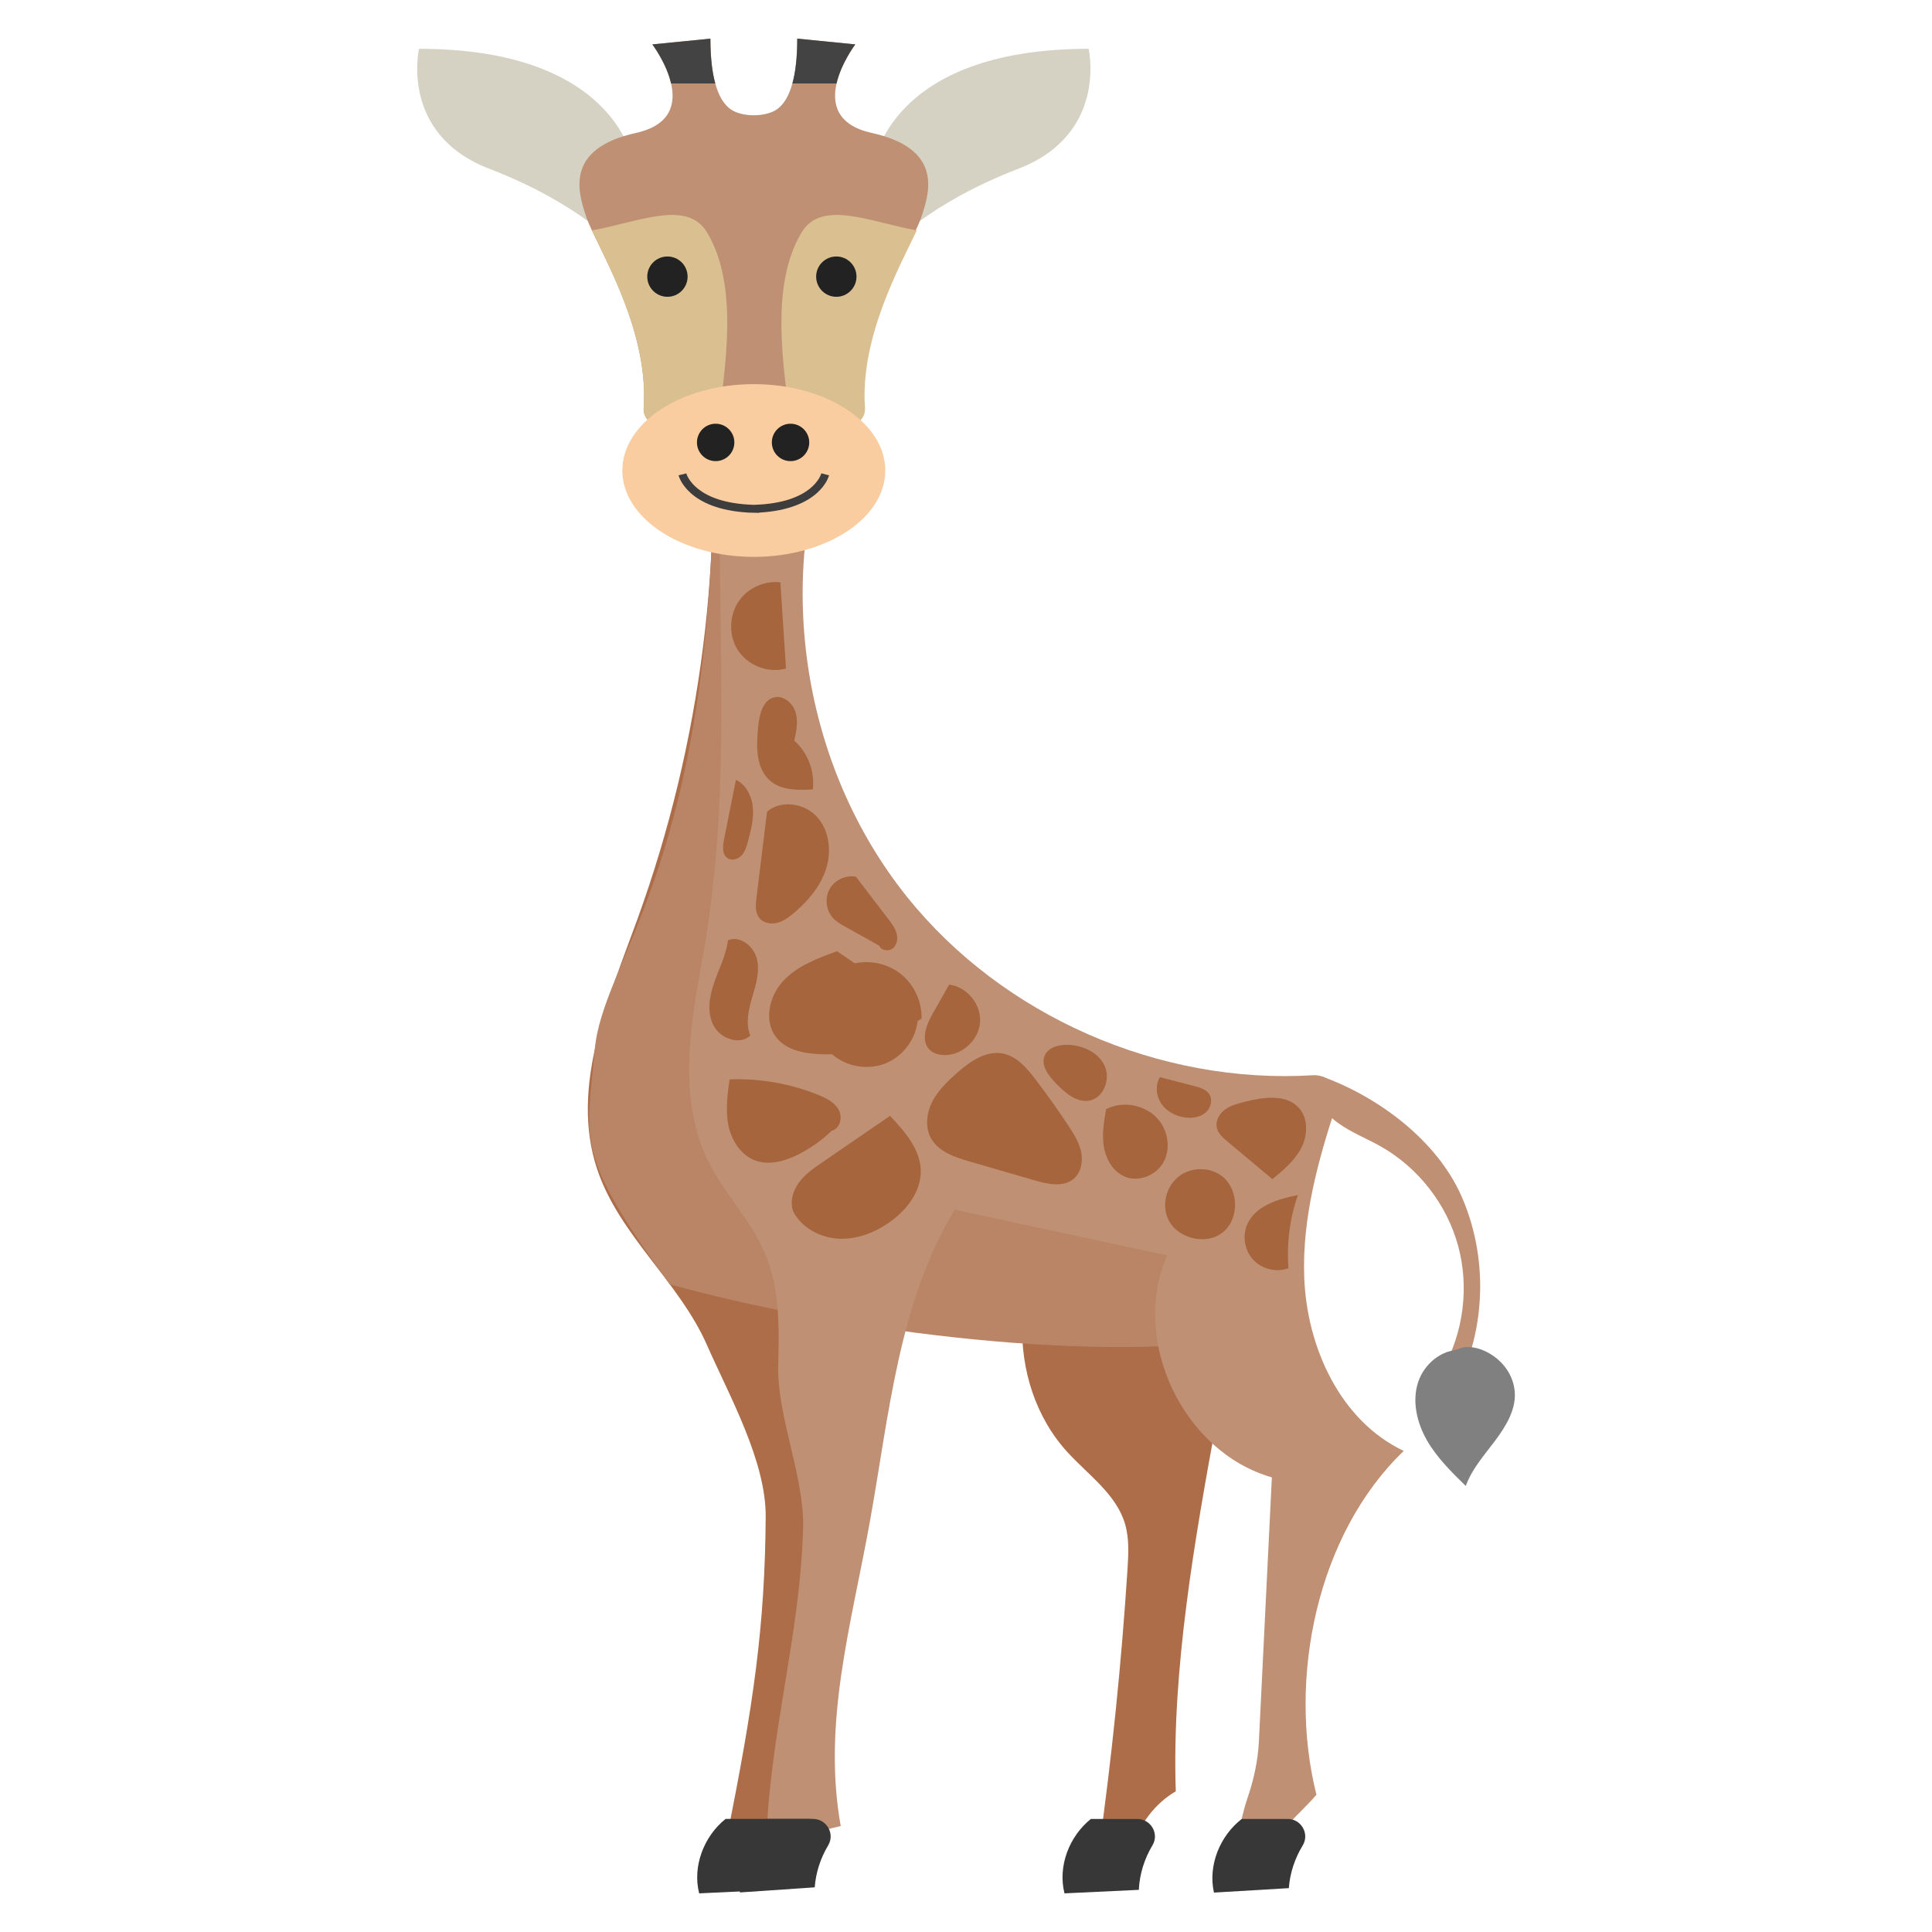 <?xml version="1.0" encoding="UTF-8"?>
<svg id="Layer_2" data-name="Layer 2" xmlns="http://www.w3.org/2000/svg" viewBox="0 0 500 500">
  <g id="Layer_1-2" data-name="Layer 1">
    <g>
      <rect width="500" height="500" fill="none"/>
      <g>
        <path d="m342.09,278.58c14.69,5.28,29.77,16.61,36.09,30.88,6.32,14.27,6.52,31.12.56,45.54-1.83-.13-3.67-.26-5.5-.39,5.53-9.65,7.04-21.51,4.11-32.23-2.93-10.72-10.28-20.16-19.95-25.65-3.67-2.08-7.66-3.62-11.08-6.08-3.42-2.47-6.31-6.17-6.41-10.38,1-.06,2.17-1.67,2.17-1.67Z" fill="#bf9073"/>
        <path d="m376.01,349.51c-4.17.74-7.79,4.26-9.07,8.41-1.52,4.94-.2,10.4,2.38,14.88,2.58,4.48,6.32,8.15,10.02,11.77,1.59-4.44,4.85-8.03,7.67-11.82,2.82-3.78,5.51-8.23,4.97-12.92-.89-7.75-8.95-12.14-13.54-11.06,0,0-1.62.6-2.43.74Z" fill="gray"/>
        <path d="m183.05,95.27c4.62,48.03-1.58,97.07-18.02,142.43-7.62,21.01-17.53,43.62-10.5,64.84,5.65,17.06,21.2,29.11,28.44,45.57,5.81,13.21,15.29,30.01,15.19,44.44-.19,28.3-3.16,48.66-10.06,83.01,5.87-.58,11.74-1.14,17.61-1.72-.64-26.47,8.2-51.07,7.55-77.54-.66-26.95-10.79-55.77-11.44-82.72-.62-25.28-1.23-50.56-1.84-75.84-.9-37.01-1.79-74.17,2.61-110.93,1.51-12.59,2.17-28.35-8.86-34.61l-10.67,3.07Z" fill="#ac6d48"/>
        <path d="m278.6,309.53c-17.8,16.88-18.88,48.3-2.28,66.36,5.39,5.87,12.54,10.8,14.82,18.44,1.13,3.78.91,7.81.66,11.75-1.57,24.31-4.04,48.56-7.42,72.69,3.47.18,4.83-.91,8.3-.73,2.71-6.36,6.09-11.18,11.61-14.46-1.07-31.53,4.93-65.36,10.62-96.38.34-1.83.67-3.67,1.01-5.5,2.92-15.96,5.06-34.71-6.31-46.28-4.75-4.83-12.7-7.54-18.34-3.78l-12.66-2.11Z" fill="#ac6d48"/>
        <path d="m321.8,346.5c-41.98,6.42-107.58-2.71-148.48-14.13-24.85-34.04-21.47-37-19.41-60.65,1.98-22.65,28.08-45.69,30.56-138.98.28-10.49,8.61-1.31,10.12-2.88,8.61-8.98,29.65,149.04,42.06,149.84,37.41,2.41,72.29,28.3,85.41,63.42l-.27,3.4Z" fill="#b98566"/>
        <path d="m316.1,485.92c4.07-.59,8.13-1.18,12.19-1.77.03-1.43.23-2.88.66-4.3,2.05-6.84,7.11-9.9,11.74-15.38-7.54-30.05.15-67.46,22.6-88.97-16.44-7.79-25.12-26.86-25.76-45.04-.53-15.16,3.53-29.98,8.3-44.47,1.32-3.99-1.82-7.98-6.01-7.72-39.67,2.45-80.28-15.18-105.16-46.26-26.75-33.42-34.35-81.17-19.3-121.24l2.39-1.01c-.41-3.72-.82-7.45-1.24-11.17-2.64.91-27.12-5.3-29.76-4.39-2.31,63.95,3.86,105.62-5.13,154.87-3.12,17.1-6.07,35.57,1.54,51.2,4.2,8.61,11.33,15.62,14.98,24.49,3.69,8.94,3.5,18.94,3.26,28.61-.33,13.25,6.77,28.68,6.44,41.93-.7,28.02-8.82,53.85-9.52,81.87,6.42-1.53,12.84-3.06,19.26-4.59-4.8-26.8,2.78-52.24,7.59-79.03,4.95-27.59,7.41-56.48,21.89-80.48,18.33,3.94,36.66,7.88,54.98,11.82-9.56,21.98,4.07,50.86,27.12,57.45-1.12,22.8-2.24,45.6-3.36,68.4-.25,5.03-1.36,9.95-2.98,14.71-3.16,9.28-1.6,14.41-6.73,20.47Z" fill="#bf9073"/>
        <path d="m198.4,470.74c-5.54,4.43-8.54,12.07-6.89,19.02,11-.75,8.34-.57,19.34-1.32.28-3.83,1.51-7.57,3.48-10.86,1.81-3.01-.4-6.84-3.91-6.84h-12.02Z" fill="#373737"/>
        <path d="m187.77,470.74c-5.6,4.48-8.6,12.25-6.83,19.26,6.41-.31,12.83-.61,19.24-.91.31-7.12,3.94-13.98,9.56-18.35h-21.97Z" fill="#373737"/>
        <path d="m321.37,470.74c-5.66,4.36-8.78,12.05-7.2,19.06,11.04-.66,8.34-.49,19.38-1.15.28-3.9,1.55-7.7,3.58-11.03,1.84-3.02-.35-6.88-3.89-6.88h-11.88Z" fill="#373737"/>
        <path d="m282.32,470.74c-5.6,4.48-8.61,12.25-6.83,19.26l19.24-.91c.18-4.06,1.44-8.05,3.53-11.53,1.8-3-.42-6.81-3.93-6.81h-12.02Z" fill="#373737"/>
        <g>
          <path d="m226.11,42.68s3.73-30.05,55.63-30.05c0,0,5.08,22.1-18.2,31.05-23.28,8.94-33.21,20.12-33.21,20.12l-4.22-21.11Z" fill="#d5d2c4"/>
          <path d="m164.06,42.68s-3.72-30.05-55.63-30.05c0,0-5.08,22.1,18.2,31.05,23.28,8.94,33.21,20.12,33.21,20.12l4.22-21.11Z" fill="#d5d2c4"/>
          <path d="m225.59,34.4c-18.48-4.09-4.24-22.91-4.24-22.91l-15.02-1.49c0,11.59-2.57,16.41-5.26,18.29-2.92,2.05-9.13,2.09-12.09-.09-2.64-1.95-5.12-6.8-5.12-18.2l-15.03,1.49s14.24,18.82-4.24,22.91c-18.48,4.1-15.13,15.27-12.71,22.17,2.42,6.89,16.14,28.19,14.71,48.8-.56,8.05,15.34,6.21,28.5,6.21s29.06,1.83,28.5-6.21c-1.43-20.61,12.29-41.91,14.71-48.8,2.42-6.9,5.78-18.07-12.71-22.17Z" fill="#bf9073"/>
          <path d="m216.5,21.6c1.21-5.29,4.85-10.11,4.85-10.11l-15.02-1.49c0,5.05-.49,8.81-1.26,11.6h11.44Z" fill="#434343"/>
          <path d="m185.11,21.6c-.77-2.8-1.26-6.56-1.26-11.6l-15.03,1.49s3.65,4.82,4.85,10.11h11.44Z" fill="#434343"/>
          <path d="m183.01,60.19c-5.2-8.74-18.08-2.6-29.83-.57,4.17,8.9,14.67,27.59,13.41,45.75-.42,6.15,8.75,6.52,18.98,6.36,2.14-16.85,5.73-37.61-2.56-51.54Z" fill="#dabf90"/>
          <path d="m207.43,60.19c5.2-8.74,18.08-2.6,29.83-.57-4.17,8.9-14.67,27.59-13.41,45.75.42,6.15-8.76,6.52-18.98,6.36-2.14-16.85-5.73-37.61,2.56-51.54Z" fill="#dabf90"/>
          <path d="m221.66,71.59c0,2.88-2.34,5.22-5.22,5.22s-5.22-2.34-5.22-5.22,2.34-5.21,5.22-5.21,5.22,2.33,5.22,5.21Z" fill="#222"/>
          <path d="m177.95,71.59c0,2.88-2.34,5.22-5.22,5.22s-5.22-2.34-5.22-5.22,2.34-5.21,5.22-5.21,5.22,2.33,5.22,5.21Z" fill="#222"/>
          <path d="m229.11,121.76c0,12.34-15.24,22.36-34.03,22.36s-34.02-10.01-34.02-22.36,15.23-22.35,34.02-22.35,34.03,10.01,34.03,22.35Z" fill="#f9cda0"/>
          <path d="m209.43,114.5c0,2.67-2.17,4.84-4.84,4.84s-4.84-2.17-4.84-4.84,2.17-4.84,4.84-4.84,4.84,2.17,4.84,4.84Z" fill="#222"/>
          <path d="m190.05,114.5c0,2.67-2.17,4.84-4.84,4.84s-4.84-2.17-4.84-4.84,2.17-4.84,4.84-4.84,4.84,2.17,4.84,4.84Z" fill="#222"/>
          <path d="m196.47,132.73l-2.78-.07c-15.71-.89-17.99-9.27-18.08-9.65l2-.5c.09.31,2.25,7.71,17.47,8.14,15.23-.42,17.39-7.83,17.48-8.15l2,.51c-.09.38-2.38,8.75-18.08,9.65v.07Z" fill="#3d3d3d"/>
        </g>
        <path d="m216.61,246.17c-5,1.82-10.2,3.76-13.85,7.63-3.65,3.87-5.17,10.31-1.96,14.55,3.19,4.21,9.29,4.55,14.57,4.51,3.65,3.2,9.13,4.16,13.65,2.4,4.53-1.76,7.91-6.16,8.45-10.99.34-.23.69-.45,1.03-.68.11-4.3-1.85-8.61-5.16-11.35-3.31-2.74-7.91-3.85-12.12-2.93l-4.62-3.15Z" fill="#a6653c"/>
        <path d="m195.77,232.39c-.22,1.77-.38,3.76.73,5.16,1.05,1.33,2.98,1.69,4.62,1.28,1.64-.41,3.04-1.46,4.33-2.54,3.65-3.09,6.89-6.88,8.34-11.44,1.45-4.56.85-9.96-2.38-13.48-3.23-3.53-9.28-4.43-12.9-1.3-.91,7.44-1.82,14.88-2.74,22.32Z" fill="#a6653c"/>
        <path d="m277.83,305.1c1.93-1.62,2.48-4.46,1.98-6.93-.51-2.47-1.88-4.67-3.27-6.78-2.73-4.13-5.6-8.17-8.61-12.11-2.21-2.89-4.79-5.91-8.35-6.62-4.45-.88-8.66,2.13-12.05,5.14-2.44,2.17-4.84,4.49-6.3,7.41-1.46,2.91-1.86,6.55-.27,9.4,1.95,3.47,6.14,4.87,9.97,5.98,5.64,1.64,11.28,3.28,16.92,4.91,3.34.97,7.32,1.82,9.98-.41Z" fill="#a6653c"/>
        <path d="m299.96,289.97c-3.15-3.97-9.22-5.26-13.71-2.92-.55,3.22-1.1,6.53-.56,9.76.54,3.24,2.4,6.44,5.42,7.7,3.57,1.5,8.06-.3,9.96-3.67,1.9-3.36,1.3-7.85-1.11-10.88Z" fill="#a6653c"/>
        <path d="m305.13,304.42c-3.11,2.37-4.42,6.86-3.05,10.53,2.03,5.44,9.89,7.6,14.41,3.95,4.52-3.65,4.08-11.79-.82-14.92-3.16-2.02-7.56-1.84-10.54.44Z" fill="#a6653c"/>
        <path d="m336.17,286.75c-3.32-3.72-9.27-2.81-14.1-1.59-1.76.45-3.57.91-5.03,1.98-1.46,1.07-2.52,2.91-2.13,4.69.33,1.52,1.59,2.62,2.78,3.62,3.87,3.23,7.74,6.47,11.61,9.71,2.84-2.35,5.76-4.78,7.45-8.05,1.7-3.27,1.87-7.62-.58-10.37Z" fill="#a6653c"/>
        <path d="m238.29,302.9c.13,5.29-3.45,10.04-7.73,13.16-3.88,2.83-8.6,4.72-13.4,4.51-4.8-.2-9.62-2.74-11.85-6.99-.96-2.49-.13-5.4,1.46-7.55,1.59-2.16,3.83-3.71,6.04-5.22,5.84-4.01,11.69-8.02,17.53-12.03,3.79,4.03,7.81,8.59,7.95,14.12Z" fill="#a6653c"/>
        <path d="m215.23,292.64c2.15-.48,2.88-3.47,1.84-5.41-1.04-1.94-3.17-3.01-5.21-3.84-7.28-2.95-15.19-4.34-23.04-4.05-.55,3.94-1.1,7.98-.31,11.88.79,3.9,3.18,7.71,6.92,9.1,3.63,1.35,7.73.19,11.19-1.56,3.16-1.59,6.08-3.67,8.62-6.13Z" fill="#a6653c"/>
        <path d="m244.65,273.05c4.58-.07,8.75-4.08,9-8.65.25-4.57-3.46-9.02-8.01-9.59-1.41,2.49-2.82,4.98-4.23,7.46-1.66,2.93-3.22,6.94-.87,9.35,1.04,1.06,2.61,1.46,4.1,1.43Z" fill="#a6653c"/>
        <path d="m273.24,280.33c2.38,2.46,5.37,5.13,8.73,4.49,3.76-.71,5.52-5.72,3.83-9.15-1.69-3.43-5.73-5.19-9.55-5.27-2.32-.06-5.02.68-5.9,2.83-1.03,2.51,1.01,5.14,2.89,7.09Z" fill="#a6653c"/>
        <path d="m312.88,283.07c-.82-1.18-2.32-1.61-3.7-1.97-2.99-.77-5.98-1.55-8.98-2.33-1.28,2.1-1,4.94.42,6.95,1.41,2.02,3.81,3.21,6.25,3.5,1.8.21,3.75-.09,5.13-1.27,1.37-1.18,1.93-3.39.89-4.87Z" fill="#a6653c"/>
        <path d="m188.39,243.34c-.45,3.79-2.27,7.27-3.53,10.87-1.27,3.61-1.95,7.74-.22,11.14,1.73,3.41,6.71,5.24,9.54,2.68-1.28-3.13-.47-6.68.48-9.93.95-3.24,2.03-6.65,1.23-9.93-.8-3.28-4.38-6.14-7.49-4.83Z" fill="#a6653c"/>
        <path d="m227.57,244.76c.52,1.3,2.47,1.54,3.54.63,1.07-.91,1.29-2.52.91-3.87-.38-1.35-1.24-2.5-2.09-3.61-2.8-3.67-5.61-7.35-8.41-11.02-2.68-.5-5.62.91-6.89,3.33-1.27,2.41-.79,5.63,1.14,7.57.85.85,1.91,1.45,2.95,2.03,2.95,1.64,5.9,3.29,8.85,4.93Z" fill="#a6653c"/>
        <path d="m200.34,180.48c-2.91.72-3.78,4.37-4.1,7.35-.55,5.13-.73,11.19,3.29,14.41,2.93,2.35,7.07,2.26,10.82,2.06.57-4.64-1.28-9.52-4.79-12.61.53-2.43,1.05-4.99.33-7.36-.72-2.38-3.14-4.44-5.55-3.85Z" fill="#a6653c"/>
        <path d="m192.05,154.49c-3.22,3.62-3.77,9.38-1.24,13.53,2.52,4.14,7.92,6.3,12.6,5-.48-7.44-.97-14.88-1.45-22.31-3.65-.42-7.46,1.04-9.9,3.78Z" fill="#a6653c"/>
        <path d="m193.6,217.61c.75-2.83,1.5-5.72,1.24-8.64-.26-2.91-1.74-5.9-4.38-7.14-1.03,5.18-2.07,10.35-3.1,15.53-.34,1.68-.5,3.8.94,4.74,1.14.75,2.76.23,3.67-.79.91-1.02,1.29-2.39,1.63-3.71Z" fill="#a6653c"/>
        <path d="m322.76,316.92c-1.3,3.02-.63,6.78,1.63,9.17,2.26,2.39,5.98,3.26,9.07,2.13-.52-6.39.32-12.88,2.43-18.94-5.18,1.02-11.04,2.79-13.13,7.64Z" fill="#a6653c"/>
      </g>
    </g>
  </g>
</svg>